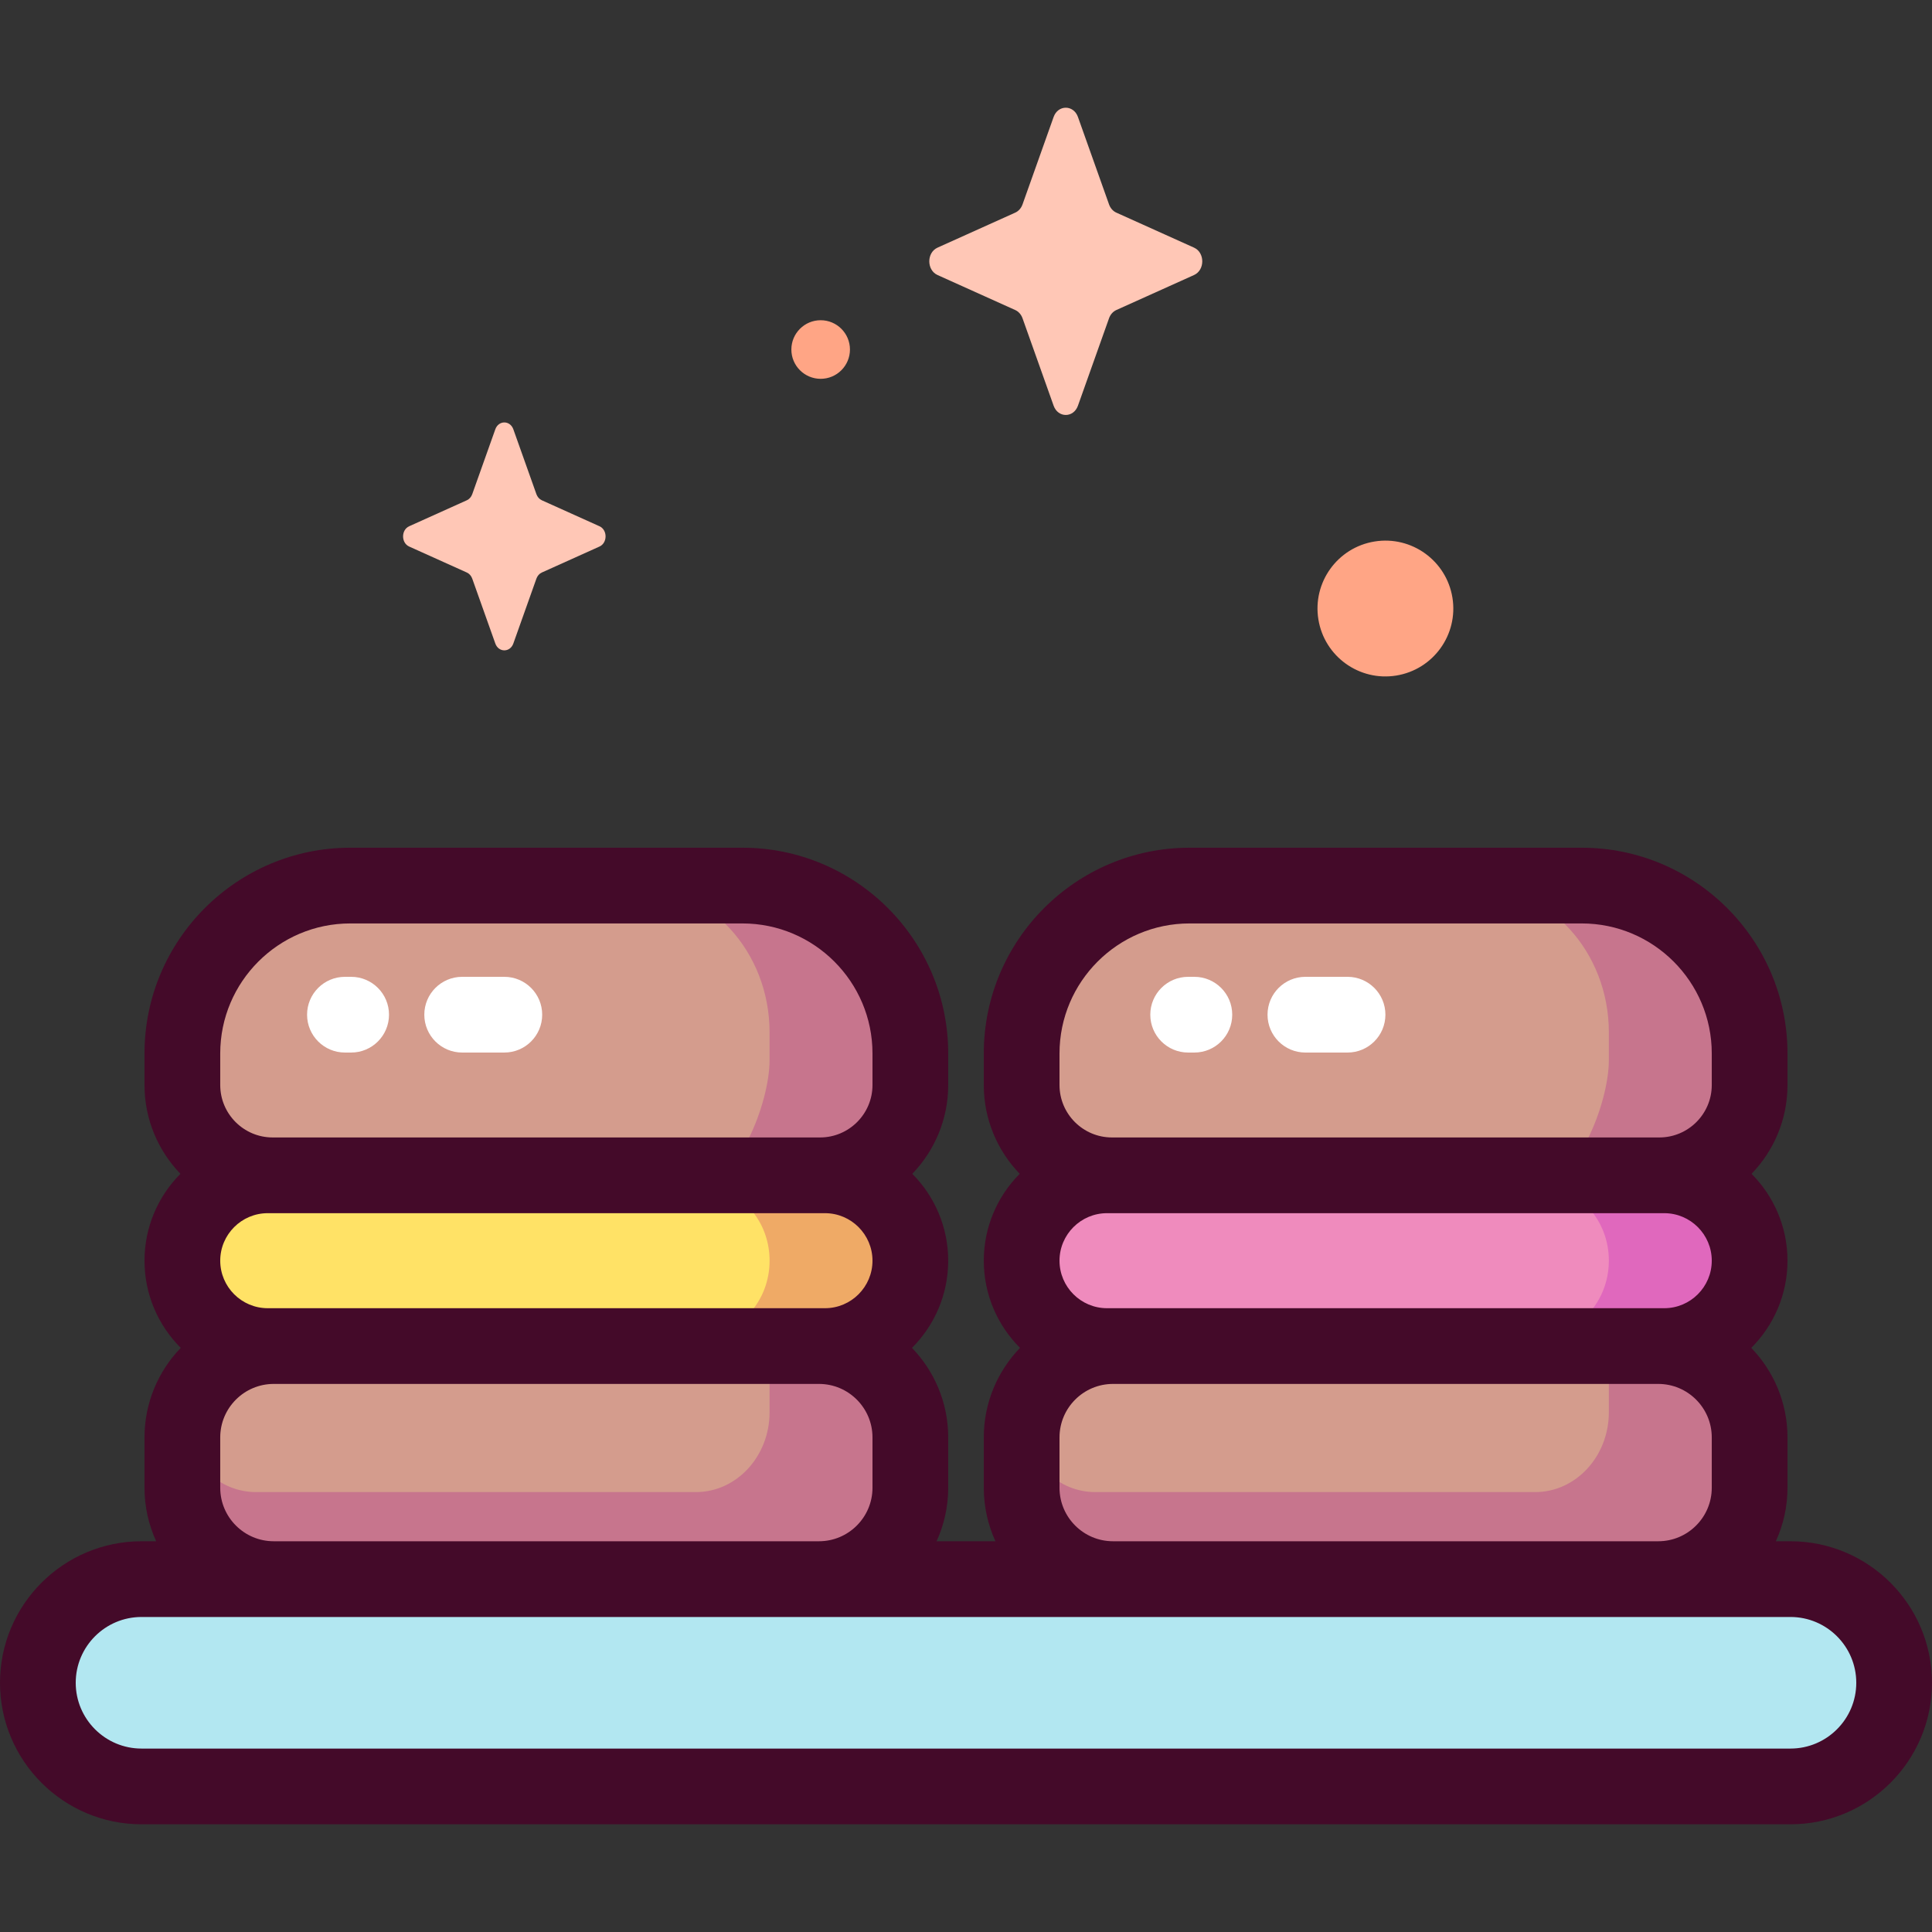 <svg id="Capa_1" enable-background="new 0 0 512 512" height="512" viewBox="0 0 512 512" width="512" xmlns="http://www.w3.org/2000/svg"><rect x="0" y="0" width="512" height="512" fill="#333333" stroke="none"/><g><g><path d="m474.496 473.422h-436.993c-15.171 0-27.47-12.299-27.47-27.47 0-15.171 12.299-27.47 27.47-27.47h436.993c15.171 0 27.47 12.299 27.47 27.47 0 15.172-12.298 27.47-27.47 27.47z" fill="#b2e7f1"/><path d="m217.326 311.471h-145.069c-13.214 0-23.926-10.712-23.926-23.926v-8.364c0-24.573 19.92-44.493 44.493-44.493h103.935c24.573 0 44.493 19.92 44.493 44.493v8.364c0 13.214-10.712 23.926-23.926 23.926z" fill="#d49c8d"/><path d="m217.044 418.482h-144.505c-13.37 0-24.208-10.839-24.208-24.208v-13.345c0-13.37 10.839-24.208 24.208-24.208h144.505c13.37 0 24.208 10.838 24.208 24.208v13.345c0 13.37-10.838 24.208-24.208 24.208z" fill="#d49c8d"/><path d="m241.252 287.545v-8.364c0-24.573-19.92-44.493-44.493-44.493h-28.702c19.822 0 35.889 17.421 35.889 38.91v7.315c0 11.556-8.64 33.398-19.299 33.398h1.05c10.079 0 18.25 8.858 18.25 19.786 0 10.762-7.93 19.498-17.798 19.76 9.974-.258 17.798-2.339 17.798 8.722v11.671c0 11.691-8.743 21.17-19.527 21.17h-116.562c-9.771 0-17.842-7.789-19.277-17.947-.162 1.129-.25 2.283-.25 3.457v13.346c0 13.37 10.838 24.208 24.208 24.208h144.505c13.37 0 24.208-10.839 24.208-24.208v-13.346c0-13.37-10.839-24.209-24.208-24.209h1.584c12.495 0 22.625-10.129 22.625-22.624 0-12.496-10.13-22.625-22.625-22.625h-1.302c13.214-.001 23.926-10.713 23.926-23.927z" fill="#c7758d"/><path d="m439.461 418.482h-144.505c-13.37 0-24.208-10.839-24.208-24.208v-13.345c0-13.37 10.839-24.208 24.208-24.208h144.505c13.37 0 24.208 10.838 24.208 24.208v13.345c0 13.37-10.838 24.208-24.208 24.208z" fill="#d49c8d"/><path d="m439.743 311.471h-145.069c-13.214 0-23.926-10.712-23.926-23.926v-8.364c0-24.573 19.921-44.493 44.493-44.493h103.935c24.573 0 44.493 19.92 44.493 44.493v8.364c0 13.214-10.712 23.926-23.926 23.926z" fill="#d49c8d"/><path d="m463.669 287.545v-8.364c0-24.573-19.92-44.493-44.493-44.493h-28.702c19.822 0 35.89 17.421 35.89 38.91v7.315c0 11.556-8.641 33.398-19.299 33.398h1.05c10.079 0 18.25 8.858 18.25 19.786 0 10.762-7.93 19.498-17.798 19.76 9.974-.258 17.798-2.339 17.798 8.722v11.671c0 11.691-8.743 21.17-19.527 21.17h-116.564c-9.771 0-17.842-7.789-19.277-17.947-.162 1.129-.25 2.283-.25 3.457v13.346c0 13.37 10.838 24.208 24.208 24.208h144.505c13.37 0 24.208-10.839 24.208-24.208v-13.346c0-13.37-10.839-24.209-24.208-24.209h1.584c12.495 0 22.625-10.129 22.625-22.624 0-12.496-10.129-22.625-22.625-22.625h-1.302c13.215-.001 23.927-10.713 23.927-23.927z" fill="#c7758d"/><path d="m441.045 356.72h-147.673c-12.495 0-22.624-10.129-22.624-22.625 0-12.495 10.129-22.624 22.624-22.624h147.673c12.495 0 22.624 10.129 22.624 22.624 0 12.496-10.129 22.625-22.624 22.625z" fill="#ef8bbd"/><path d="m426.363 334.096c0 7.414-3.765 13.866-9.333 17.249h38.647c4.887-4.15 7.992-10.335 7.992-17.249 0-8.685-4.895-16.222-12.074-20.014h-42.661c-.615.146-1.238.228-1.869.228h1.05c10.078 0 18.248 8.858 18.248 19.786z" fill="#e068bd"/><path d="m218.628 356.72h-147.673c-12.495 0-22.625-10.129-22.625-22.625 0-12.495 10.129-22.624 22.625-22.624h147.673c12.495 0 22.625 10.129 22.625 22.624-.001 12.496-10.13 22.625-22.625 22.625z" fill="#ffe266"/><path d="m186.148 353.856c7.896-.204 32.48 2.864 32.48 2.864 12.495 0 22.625-10.129 22.625-22.624 0-8.203-4.365-15.386-10.9-19.353h-40.868c8.261 1.891 14.462 9.834 14.462 19.353 0 10.762-7.93 19.499-17.799 19.76z" fill="#efaa66"/></g><g><path d="m474.496 408.449h-3.882c1.977-4.322 3.089-9.119 3.089-14.174v-13.345c0-9.209-3.666-17.568-9.602-23.727 5.928-5.915 9.602-14.09 9.602-23.106 0-8.974-3.64-17.113-9.519-23.022 5.885-6.108 9.519-14.397 9.519-23.53v-8.363c0-30.067-24.461-54.527-54.526-54.527h-103.936c-30.067 0-54.527 24.461-54.527 54.527v8.363c0 9.132 3.634 17.421 9.519 23.53-5.879 5.909-9.519 14.048-9.519 23.022 0 9.016 3.674 17.191 9.602 23.106-5.936 6.158-9.602 14.517-9.602 23.727v13.345c0 5.056 1.111 9.853 3.088 14.174h-15.604c1.977-4.322 3.088-9.119 3.088-14.174v-13.345c0-9.209-3.666-17.568-9.602-23.727 5.928-5.916 9.601-14.09 9.601-23.106 0-8.974-3.64-17.113-9.519-23.022 5.885-6.108 9.519-14.397 9.519-23.53v-8.363c0-30.067-24.461-54.527-54.527-54.527h-103.934c-30.067 0-54.528 24.461-54.528 54.527v8.363c0 9.132 3.634 17.421 9.519 23.53-5.879 5.909-9.519 14.048-9.519 23.022 0 9.016 3.674 17.191 9.602 23.107-5.936 6.158-9.602 14.517-9.602 23.726v13.345c0 5.056 1.111 9.853 3.089 14.174h-3.881c-20.68 0-37.504 16.824-37.504 37.503 0 20.68 16.824 37.504 37.504 37.504h436.993c20.68 0 37.504-16.824 37.504-37.504-.001-20.679-16.825-37.503-37.505-37.503zm-20.861-74.353c0 6.943-5.649 12.591-12.591 12.591h-147.672c-6.942 0-12.591-5.648-12.591-12.591s5.649-12.591 12.591-12.591h147.673c6.942 0 12.59 5.648 12.59 12.591zm-172.854-54.915c0-19.001 15.459-34.46 34.46-34.46h103.935c19.001 0 34.459 15.459 34.459 34.46v8.363c0 7.66-6.232 13.893-13.892 13.893h-145.069c-7.66 0-13.893-6.233-13.893-13.893zm0 115.093v-13.345c0-7.816 6.358-14.174 14.174-14.174h144.506c7.816 0 14.174 6.358 14.174 14.174v13.345c0 7.816-6.358 14.174-14.174 14.174h-144.506c-7.816.001-14.174-6.357-14.174-14.174zm-49.563-60.178c0 6.943-5.648 12.591-12.59 12.591h-147.673c-6.942 0-12.591-5.648-12.591-12.591s5.649-12.591 12.591-12.591h147.674c6.941 0 12.589 5.648 12.589 12.591zm-172.854-54.915c0-19.001 15.459-34.46 34.46-34.46h103.935c19.001 0 34.46 15.459 34.46 34.46v8.363c0 7.66-6.233 13.893-13.893 13.893h-145.069c-7.66 0-13.893-6.233-13.893-13.893zm0 115.093v-13.345c0-7.816 6.359-14.174 14.175-14.174h144.505c7.816 0 14.175 6.358 14.175 14.174v13.345c0 7.816-6.359 14.174-14.175 14.174h-144.505c-7.816.001-14.175-6.357-14.175-14.174zm416.132 69.115h-436.992c-9.614 0-17.436-7.822-17.436-17.436s7.822-17.436 17.436-17.436h436.993c9.614 0 17.436 7.822 17.436 17.436 0 9.613-7.822 17.436-17.437 17.436z" fill="#440a29"/><g fill="#fff"><path d="m133.652 278.936h-11.172c-5.541 0-10.034-4.493-10.034-10.034s4.493-10.034 10.034-10.034h11.172c5.541 0 10.034 4.493 10.034 10.034 0 5.542-4.493 10.034-10.034 10.034z"/><path d="m93.058 278.936h-1.646c-5.541 0-10.034-4.493-10.034-10.034s4.493-10.034 10.034-10.034h1.646c5.541 0 10.034 4.493 10.034 10.034 0 5.542-4.493 10.034-10.034 10.034z"/><path d="m357.114 278.936h-11.172c-5.541 0-10.034-4.493-10.034-10.034s4.493-10.034 10.034-10.034h11.172c5.541 0 10.034 4.493 10.034 10.034-.001 5.542-4.493 10.034-10.034 10.034z"/><path d="m316.52 278.936h-1.646c-5.541 0-10.034-4.493-10.034-10.034s4.493-10.034 10.034-10.034h1.646c5.541 0 10.034 4.493 10.034 10.034-.001 5.542-4.493 10.034-10.034 10.034z"/></g></g><g><path d="m285.667 31 8.242 23.175c.353.992 1.051 1.779 1.933 2.176l20.59 9.277c2.909 1.311 2.909 5.946 0 7.256l-20.59 9.277c-.882.397-1.58 1.184-1.933 2.176l-8.242 23.175c-1.164 3.274-5.282 3.274-6.447 0l-8.242-23.175c-.353-.992-1.051-1.779-1.933-2.176l-20.59-9.277c-2.909-1.311-2.909-5.945 0-7.256l20.59-9.277c.882-.397 1.58-1.184 1.933-2.176l8.242-23.175c1.165-3.274 5.283-3.274 6.447 0z" fill="#ffc7b6"/><path d="m136.043 113.773 6.114 17.191c.262.736.78 1.319 1.434 1.614l15.274 6.881c2.158.972 2.158 4.41 0 5.382l-15.274 6.881c-.654.295-1.172.878-1.434 1.614l-6.114 17.191c-.864 2.429-3.918 2.429-4.782 0l-6.114-17.191c-.262-.736-.78-1.319-1.434-1.614l-15.274-6.881c-2.158-.972-2.158-4.41 0-5.382l15.274-6.881c.654-.295 1.172-.878 1.434-1.614l6.114-17.191c.864-2.428 3.919-2.428 4.782 0z" fill="#ffc7b6"/><g fill="#ffa585"><ellipse cx="367.208" cy="161.215" rx="17.997" ry="17.997" transform="matrix(.987 -.16 .16 .987 -21.082 60.901)"/><circle cx="217.483" cy="92.627" r="7.763"/></g></g></g></svg>